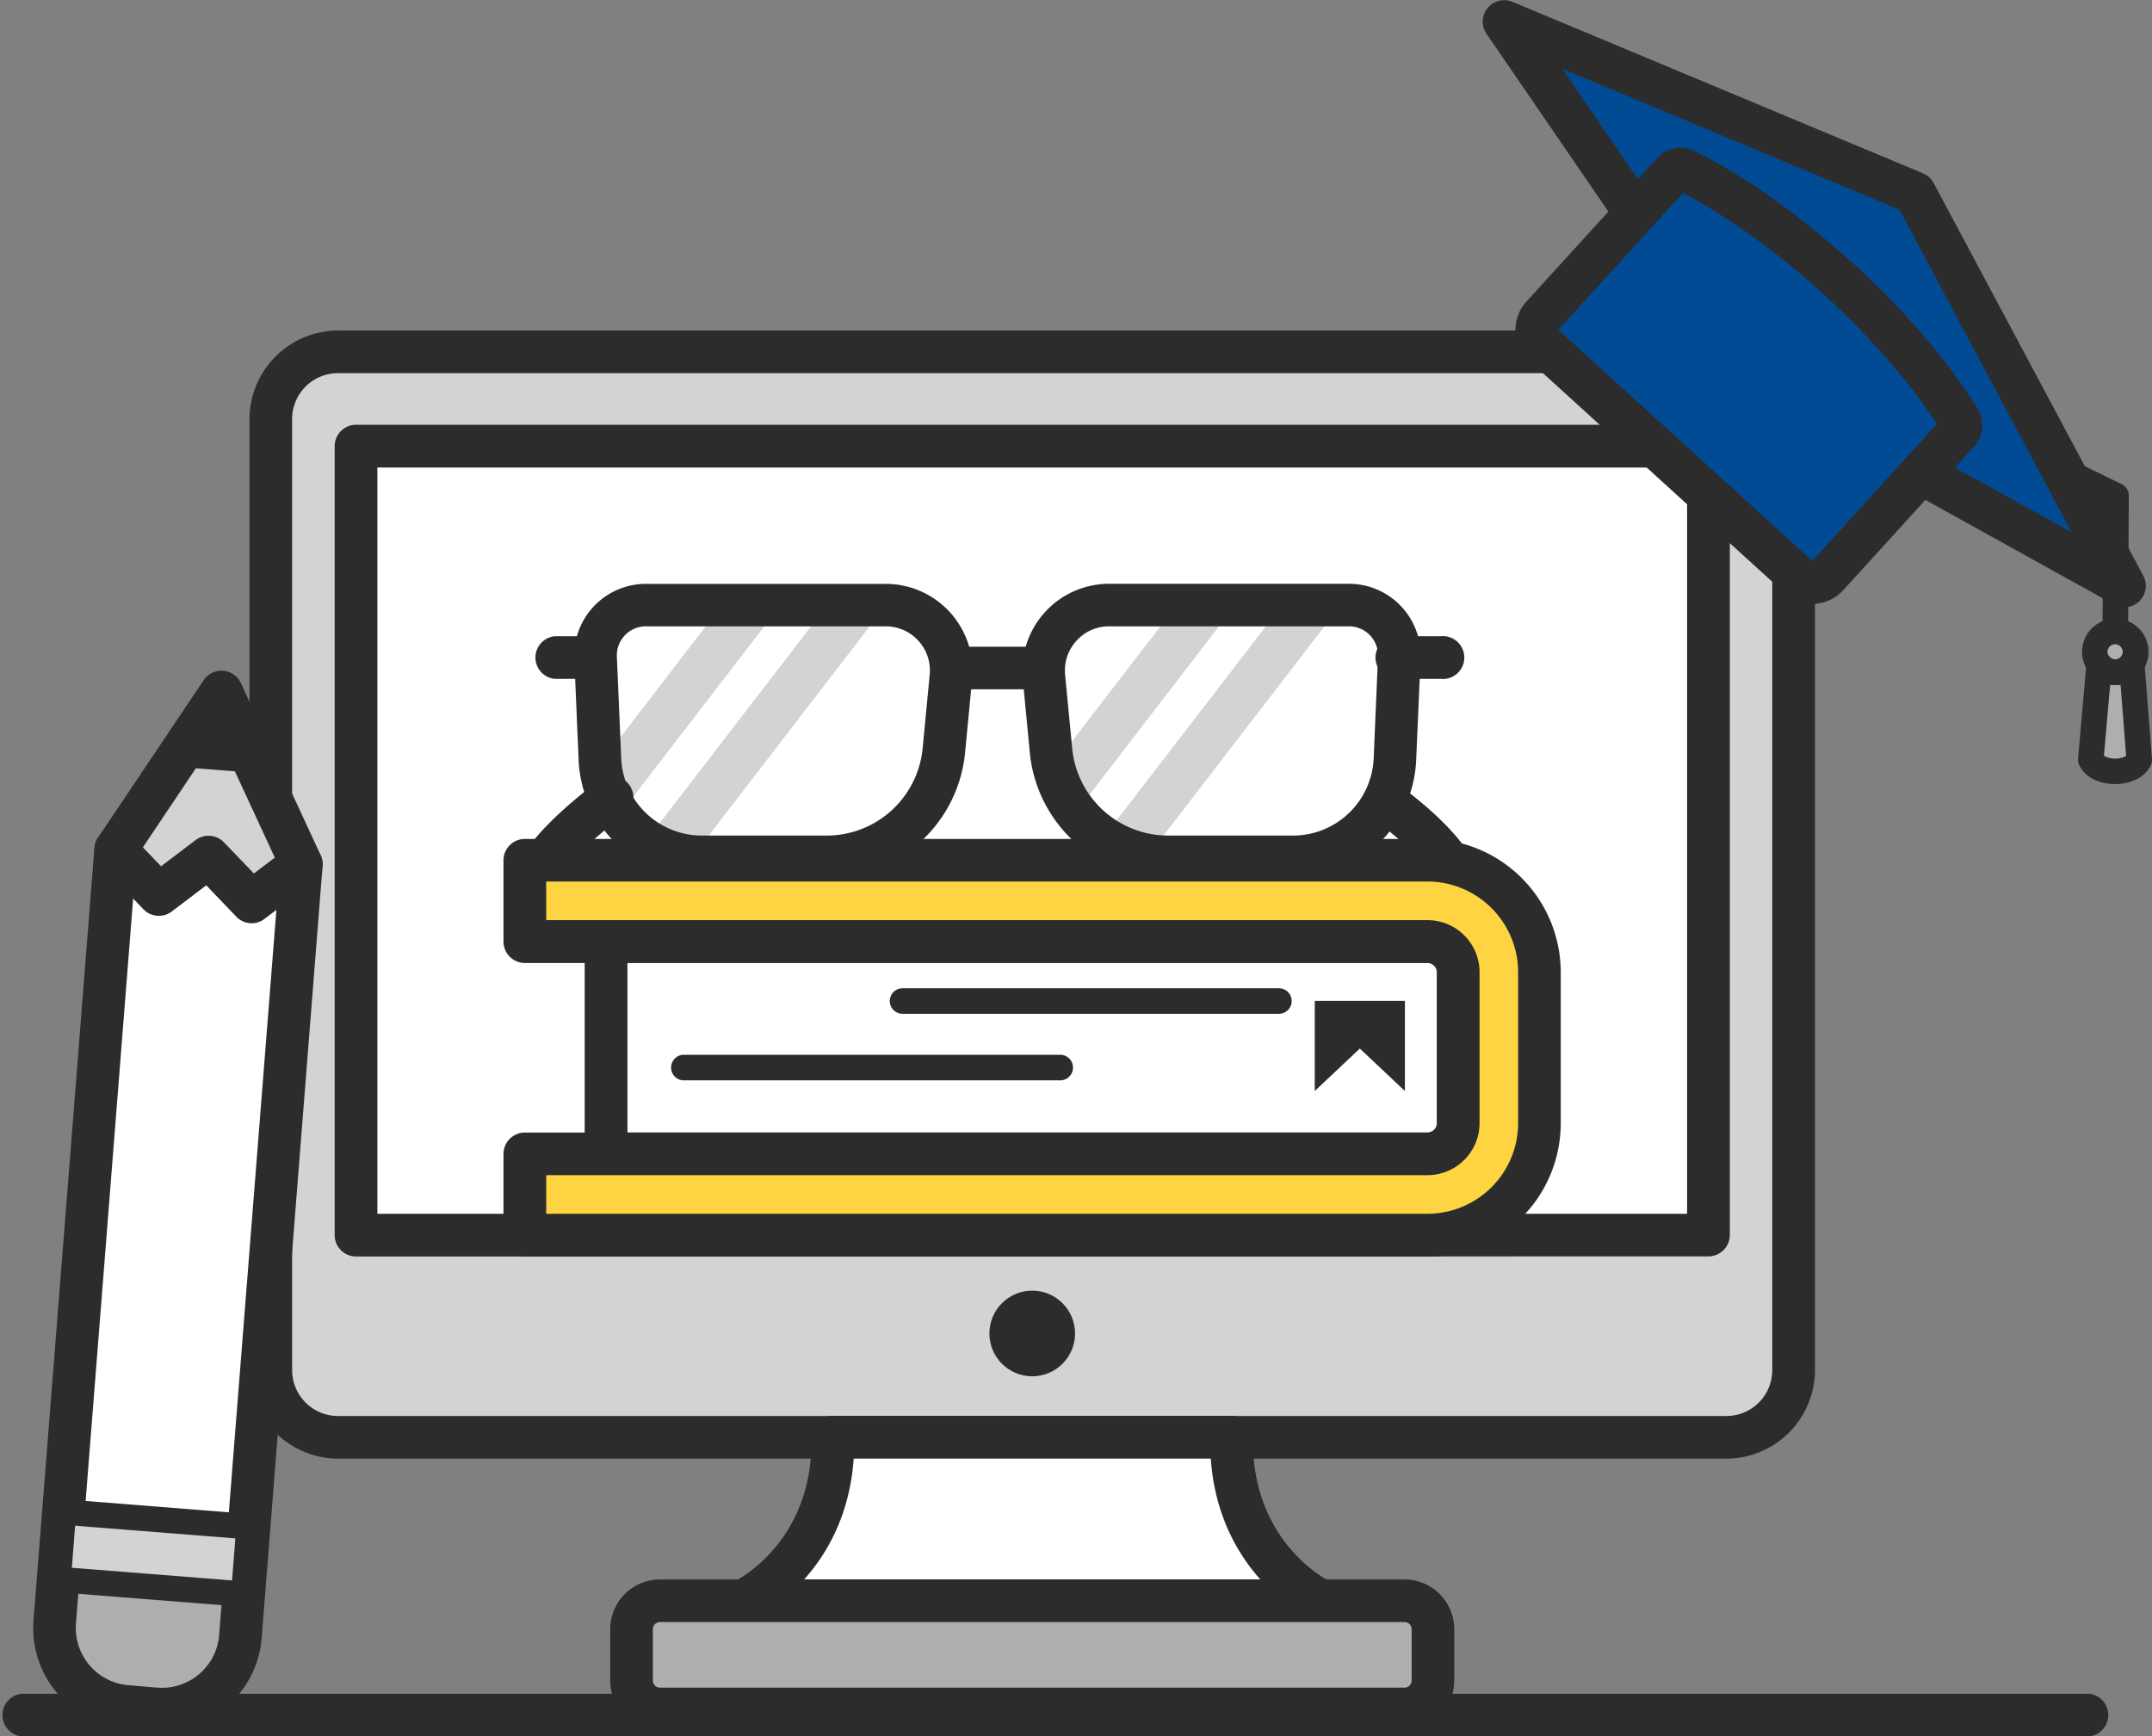 <svg xmlns="http://www.w3.org/2000/svg" viewBox="0 0 702.52 566.92"><rect x="0" y="0" width="702.52" height="566.92" fill="#808080" stroke="none"/><defs><style>.cls-1{fill:#d3d3d3;}.cls-2{fill:#2c2c2c;}.cls-3{fill:#fff;}.cls-4{fill:#aeaeae;}.cls-5{fill:#fed443;}.cls-6{fill:#004b93;}</style></defs><g id="Layer_2" data-name="Layer 2"><g id="Capa_1" data-name="Capa 1"><rect class="cls-1" x="88.4" y="114.86" width="497.14" height="354.42" rx="21.97"/><path class="cls-2" d="M563.57,476.24a29,29,0,0,0,28.93-28.92V136.83a29,29,0,0,0-28.93-28.92H110.37a29,29,0,0,0-28.92,28.92V447.32a29,29,0,0,0,28.92,28.92ZM95.36,447.32V136.83a15,15,0,0,1,15-15h453.2a15,15,0,0,1,15,15V447.32a15,15,0,0,1-15,15H110.37A15,15,0,0,1,95.36,447.32Z"/><rect class="cls-3" x="116.24" y="145.68" width="441.46" height="257.56"/><path class="cls-2" d="M557.7,410.2a7,7,0,0,0,7-7V145.68a7,7,0,0,0-7-7H116.25a7,7,0,0,0-7,7V403.24a7,7,0,0,0,7,7ZM123.2,152.64H550.75V396.29H123.2Z"/><circle class="cls-2" cx="336.97" cy="435.37" r="13.98"/><path class="cls-3" d="M402,469.29H271.91c.66,39.29-29.17,53.35-29.17,53.35H431.2S401.37,508.58,402,469.29Z"/><path class="cls-2" d="M242.74,529.59H431.2a7,7,0,0,0,3-13.24c-.26-.12-25.76-12.54-25.18-47a7,7,0,0,0-6.95-7.07H271.91a6.95,6.95,0,0,0-7,7.07c.57,34.07-24.16,46.45-25.18,47a7,7,0,0,0,3,13.24Zm35.94-53.35H395.26c1.29,18.31,8.7,31.07,16.18,39.44H262.51C270,507.31,277.4,494.55,278.68,476.24Z"/><rect class="cls-4" x="206.16" y="522.64" width="261.62" height="35.33" rx="9.28"/><path class="cls-2" d="M458.5,564.92a16.26,16.26,0,0,0,16.24-16.23V531.92a16.26,16.26,0,0,0-16.24-16.24H215.44a16.26,16.26,0,0,0-16.23,16.24v16.77a16.25,16.25,0,0,0,16.23,16.23ZM213.12,548.69V531.92a2.33,2.33,0,0,1,2.32-2.33H458.5a2.34,2.34,0,0,1,2.33,2.33v16.77A2.33,2.33,0,0,1,458.5,551H215.44A2.32,2.32,0,0,1,213.12,548.69Z"/><path class="cls-3" d="M476.07,366.7V317.41a10,10,0,0,0-10-10H197.87v69.36H466A10,10,0,0,0,476.07,366.7Z"/><path class="cls-2" d="M466,383.68a17,17,0,0,0,17-17V317.41a17,17,0,0,0-17-17H197.87a7,7,0,0,0-7,6.95v69.36a7,7,0,0,0,7,6.95ZM204.83,314.33H466a3.08,3.08,0,0,1,3.08,3.08V366.7a3.08,3.08,0,0,1-3.08,3.07H204.83Z"/><path class="cls-5" d="M466,376.73H171.36v26.51H466a36.54,36.54,0,0,0,36.55-36.54V317.41A36.54,36.54,0,0,0,466,280.86H171.36v26.51H466a10,10,0,0,1,10,10V366.7A10,10,0,0,1,466,376.73Z"/><path class="cls-2" d="M466,369.77H171.36a7,7,0,0,0-7,7v26.51a7,7,0,0,0,7,7H466a43.55,43.55,0,0,0,43.5-43.5V317.41A43.55,43.55,0,0,0,466,273.9H171.36a7,7,0,0,0-7,7v26.51a7,7,0,0,0,7,7H466a3.08,3.08,0,0,1,3.08,3.08V366.7A3.08,3.08,0,0,1,466,369.77Zm0-69.35H178.31V287.81H466a29.63,29.63,0,0,1,29.59,29.6V366.7A29.62,29.62,0,0,1,466,396.29H178.31V383.68H466a17,17,0,0,0,17-17V317.41A17,17,0,0,0,466,300.42Z"/><polygon class="cls-2" points="458.63 326.78 429.2 326.78 429.2 356.21 443.91 342.34 458.63 356.21 458.63 326.78"/><path class="cls-2" d="M417.5,331a4.17,4.17,0,1,0,0-8.34H294.64a4.17,4.17,0,1,0,0,8.34Z"/><path class="cls-2" d="M345.9,352.73a4.18,4.18,0,1,0,0-8.35H223.05a4.18,4.18,0,0,0,0,8.35Z"/><path class="cls-3" d="M229.2,279.77h40.54a38.59,38.59,0,0,0,38.41-34.91l2.28-23.9a21.39,21.39,0,0,0-21.29-23.43H210.87a16.45,16.45,0,0,0-16.44,17.15l1.41,33.11A33.39,33.39,0,0,0,229.2,279.77Z"/><path class="cls-1" d="M235.74,197.53,196,249.21A33.15,33.15,0,0,0,202.19,266l52.68-68.46Z"/><path class="cls-1" d="M289.14,197.53h-19L211,274.38a33.28,33.28,0,0,0,15.11,5.24l63.15-82.08Z"/><path class="cls-2" d="M229.2,286.72h40.54a45.36,45.36,0,0,0,45.33-41.2l2.29-23.89a28.34,28.34,0,0,0-28.22-31H210.87A23.41,23.41,0,0,0,187.48,215l1.41,33.11A40.26,40.26,0,0,0,229.2,286.72ZM204,207.41a9.44,9.44,0,0,1,6.86-2.92h78.27a14.43,14.43,0,0,1,14.37,15.81l-2.29,23.9a31.5,31.5,0,0,1-31.48,28.61H229.2a26.37,26.37,0,0,1-26.41-25.31l-1.41-33.11A9.39,9.39,0,0,1,204,207.41Z"/><path class="cls-3" d="M381.49,279.77H422a33.39,33.39,0,0,0,33.36-32l1.41-33.11a16.45,16.45,0,0,0-16.44-17.15H362.09A21.39,21.39,0,0,0,340.8,221l2.28,23.9A38.59,38.59,0,0,0,381.49,279.77Z"/><path class="cls-1" d="M384.19,197.53l-40.26,52.32a38.39,38.39,0,0,0,7.36,15.31l52-67.63Z"/><path class="cls-1" d="M418.6,197.53l-58.35,75.83a38.52,38.52,0,0,0,14.66,5.82l62.83-81.65Z"/><path class="cls-2" d="M381.49,286.72H422a40.26,40.26,0,0,0,40.31-38.63L463.75,215a23.41,23.41,0,0,0-23.39-24.4H362.09a28.34,28.34,0,0,0-28.22,31l2.29,23.89A45.36,45.36,0,0,0,381.49,286.72Zm-30.08-77.51a14.29,14.29,0,0,1,10.68-4.72h78.27a9.48,9.48,0,0,1,9.49,9.9l-1.41,33.11A26.37,26.37,0,0,1,422,272.81H381.49A31.5,31.5,0,0,1,350,244.2l-2.29-23.9A14.3,14.3,0,0,1,351.41,209.21Z"/><path class="cls-2" d="M340.72,225.05a7,7,0,0,0,0-13.91H310.51a7,7,0,0,0,0,13.91Z"/><path class="cls-2" d="M194.43,221.64a7,7,0,0,0,0-13.91H181a7,7,0,0,0,0,13.91Z"/><path class="cls-2" d="M470.23,221.64a7,7,0,1,0,0-13.91H456.82a7,7,0,1,0,0,13.91Z"/><path class="cls-2" d="M178.82,286.72a6.93,6.93,0,0,0,5.54-2.74c6.29-8.25,18.74-17.4,18.86-17.49a7,7,0,1,0-8.2-11.23c-.58.42-14.2,10.42-21.73,20.29a7,7,0,0,0,5.53,11.17Z"/><path class="cls-2" d="M466.32,284a7,7,0,1,0,11.06-8.43c-7.56-9.92-19.73-18.53-20.24-18.89a7,7,0,1,0-8,11.37C449.24,268.11,460,275.75,466.32,284Z"/><polygon class="cls-6" points="625.1 63.02 490.92 6.95 570.47 123.06 693.55 191.32 625.1 63.02"/><path class="cls-2" d="M567.1,129.14,690.18,197.4a7,7,0,0,0,3.37.87A7,7,0,0,0,699.69,188L631.23,59.74a7,7,0,0,0-3.45-3.14L493.6.54a7,7,0,0,0-8.42,10.34L564.73,127A6.89,6.89,0,0,0,567.1,129.14Zm53-60.66,56.2,105.33-101.05-56L510,22.45Z"/><path class="cls-6" d="M596.56,188l.46-.51,12.37-13.6,30-32.91a3.24,3.24,0,0,0,.38-3.87C624.19,112,599.85,90.77,599.85,90.77S576.45,68.53,550,55.44a3.26,3.26,0,0,0-3.82.74l-30,32.92-12.37,13.6-.46.5a6.62,6.62,0,0,0,.44,9.35l83.43,75.9A6.61,6.61,0,0,0,596.56,188Z"/><path class="cls-2" d="M591.65,197.13l.66,0a13.48,13.48,0,0,0,9.4-4.43l42.78-47a10.26,10.26,0,0,0,1.15-12.21c-15.53-25.13-39-46-41.11-47.84s-25-23.33-51.5-36.41a10.22,10.22,0,0,0-12,2.29l-42.78,47a13.59,13.59,0,0,0,.9,19.17l83.43,75.9A13.48,13.48,0,0,0,591.65,197.13ZM549.38,63c24.18,12.58,45.46,32.65,45.68,32.86l.22.2c.23.2,22.21,19.49,37,42.38l-40.65,44.68-82.93-75.44Z"/><path class="cls-2" d="M690.54,210.33h0a4.17,4.17,0,0,0,4.17-4.15l.24-44.33a4.2,4.2,0,0,0-2.34-3.77l-17.56-8.58a4.17,4.17,0,1,0-3.66,7.49l15.2,7.43-.22,41.72A4.17,4.17,0,0,0,690.54,210.33Z"/><path class="cls-4" d="M697.18,212.85h0a6.66,6.66,0,1,0-13.31-.07h0a6.66,6.66,0,1,0,13.31.07Z"/><path class="cls-4" d="M690.51,251.82c6.55-.18,7.84-3.76,7.84-3.76l-2.44-31.35h0a6.58,6.58,0,0,1-10.63.14L682.52,248s1.25,3.6,7.8,3.85Z"/><path class="cls-2" d="M690.53,223.65a10.83,10.83,0,0,0,.05-21.66,10.83,10.83,0,0,0-.11,21.66ZM688,212.81a2.51,2.51,0,0,1,2.49-2.48h0a2.52,2.52,0,0,1,2.47,2.5,2.51,2.51,0,0,1-2.48,2.48h0a2.5,2.5,0,0,1-1.75-.75A2.47,2.47,0,0,1,688,212.81Z"/><path class="cls-2" d="M690.16,256h.46c9.14-.25,11.43-5.88,11.66-6.52a4.13,4.13,0,0,0,.23-1.74l-2.44-31.34a4.18,4.18,0,0,0-7.54-2.13,2.44,2.44,0,0,1-2,1.05,2.48,2.48,0,0,1-1.93-1,4.17,4.17,0,0,0-7.47,2.17l-2.75,31.13a4.26,4.26,0,0,0,.22,1.73C678.8,250,681,255.65,690.16,256Zm-1.29-32.47a10.7,10.7,0,0,0,3.39,0l1.81,23.26a6.77,6.77,0,0,1-3.55.88h-.11a7,7,0,0,1-3.59-.92Z"/><path class="cls-3" d="M50.85,557.89A25.7,25.7,0,0,0,78.49,534.3L98.38,282.15l-60.62-4.78L17.87,529.51a25.7,25.7,0,0,0,23.59,27.64Z"/><path class="cls-4" d="M50.85,557.89A25.7,25.7,0,0,0,78.49,534.3l1.09-13.85L19,515.66l-1.09,13.85a25.7,25.7,0,0,0,23.59,27.64Z"/><path class="cls-2" d="M40.91,564.08l9.4.74c.87.07,1.75.1,2.62.1a32.65,32.65,0,0,0,32.49-30.08L105.31,282.7a7,7,0,0,0-6.39-7.48L38.3,270.44a6.94,6.94,0,0,0-7.47,6.38L10.94,529a32.64,32.64,0,0,0,30,35.11Zm-16.11-34L44.14,284.85l46.76,3.69L71.55,533.75A18.73,18.73,0,0,1,51.4,551L42,550.22A18.75,18.75,0,0,1,24.8,530.06Zm-6.93-.55h0Z"/><polygon class="cls-1" points="98.38 282.15 72.32 225.88 37.76 277.37 37.76 277.37 37.76 277.37 37.76 277.37 37.76 277.37 51.85 292.08 68.07 279.76 68.07 279.76 82.16 294.47 98.38 282.15 98.38 282.15 98.38 282.15 98.38 282.15 98.38 282.15"/><polygon class="cls-2" points="55.08 250.14 84.63 252.47 72.32 225.88 55.08 250.14"/><path class="cls-2" d="M56.05,297.62l11.28-8.57,9.8,10.23a6.94,6.94,0,0,0,9.23.73l16.22-12.32a7,7,0,0,0,2.11-8.46L78.63,223a7,7,0,0,0-12.09-1L32,273.49a7,7,0,0,0,.76,8.69l14.08,14.71A7,7,0,0,0,56.05,297.62ZM71.2,240l18.51,40-6.82,5.18L73.09,275a7,7,0,0,0-9.23-.73l-11.28,8.57-5.93-6.19Z"/><rect class="cls-1" x="39.1" y="476.65" width="22.08" height="60.81" transform="translate(-459.29 517.16) rotate(-85.49)"/><path class="cls-2" d="M79.25,524.61h.33a4.17,4.17,0,0,0,4.16-3.85l1.73-22a4.14,4.14,0,0,0-1-3,4.19,4.19,0,0,0-2.85-1.45L21,489.5a4.16,4.16,0,0,0-4.49,3.83l-1.74,22a4.18,4.18,0,0,0,3.83,4.48ZM24.53,498.14l52.3,4.13L75.75,516l-52.3-4.13Z"/><path class="cls-2" d="M682,566.92A7,7,0,0,0,682,553H7a7,7,0,0,0,0,13.91Z"/></g></g></svg>